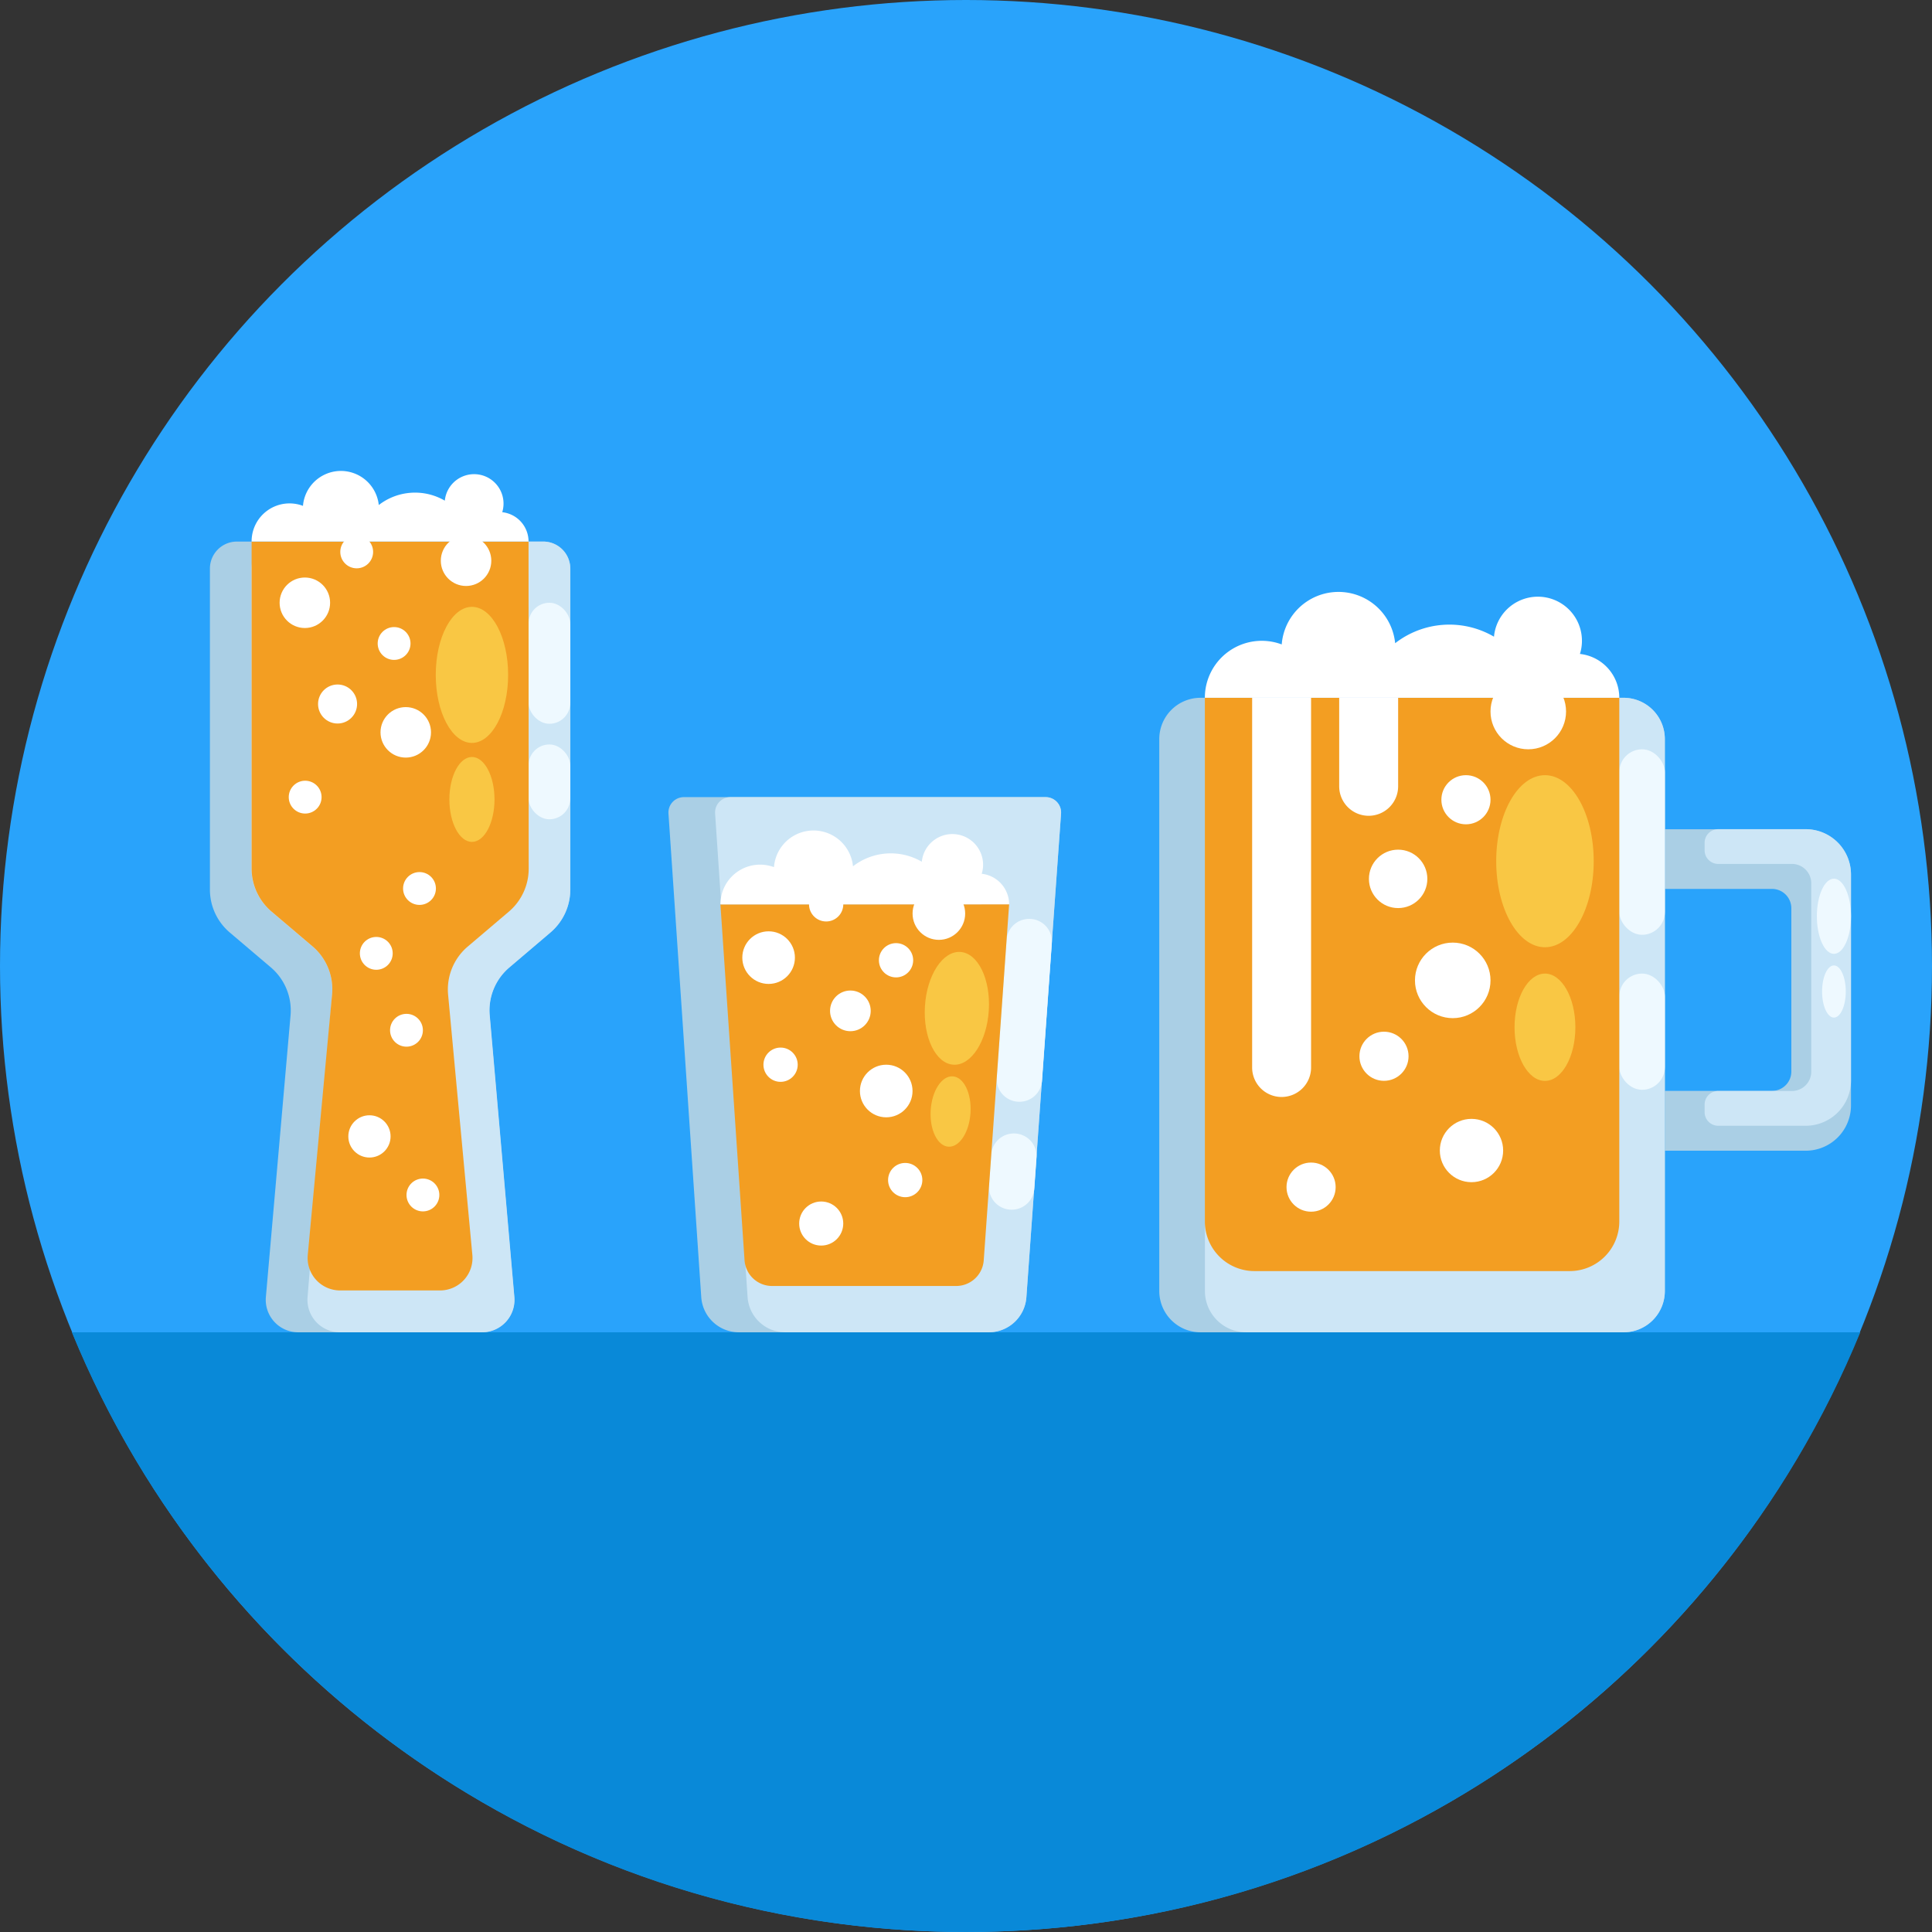 <svg id="Icons" xmlns="http://www.w3.org/2000/svg" viewBox="0 0 512 512"><rect x="0" y="0" width="512" height="512" fill="#333333" stroke="none"/><defs><style>.cls-1{fill:#29a3fb;}.cls-2{fill:#0989d8;}.cls-3{fill:#aacfe5;}.cls-4{fill:#cde6f6;}.cls-5{fill:#eef9ff;}.cls-6{fill:#f39e22;}.cls-7{fill:#f9c744;}.cls-8{fill:#fff;}</style></defs><title>019-beer-export</title><circle class="cls-1" cx="256" cy="256" r="256"/><path class="cls-2" d="M493,353.07C454.71,446.32,363,512,256,512S57.29,446.32,19.05,353.07Z"/><path class="cls-3" d="M490.53,231.72V293a12,12,0,0,1-11.95,11.95H441.2V289.09h28.4a5.11,5.11,0,0,0,5.12-5.11V240.69a5.12,5.12,0,0,0-5.12-5.12H441.2V219.76h37.38A12,12,0,0,1,490.53,231.72Z"/><path class="cls-4" d="M490.53,231.72v54.62a12,12,0,0,1-11.95,12H455.35a3.61,3.61,0,0,1-3.61-3.61v-2a3.61,3.61,0,0,1,3.61-3.61h19.52A5.11,5.11,0,0,0,480,284V234.07a5.12,5.12,0,0,0-5.12-5.12H455.35a3.61,3.61,0,0,1-3.61-3.6v-2a3.61,3.61,0,0,1,3.61-3.61h23.23A12,12,0,0,1,490.53,231.72Z"/><ellipse class="cls-5" cx="486.01" cy="242.82" rx="4.52" ry="9.96"/><ellipse class="cls-5" cx="486.01" cy="262.76" rx="3.14" ry="6.91"/><path class="cls-3" d="M441.2,195.86V342.14a10.93,10.93,0,0,1-10.94,10.93H318.17a10.94,10.94,0,0,1-10.95-10.93V195.86a10.94,10.94,0,0,1,10.95-10.94H430.26A10.94,10.94,0,0,1,441.2,195.86Z"/><path class="cls-4" d="M441.2,195.86V342.14a10.93,10.93,0,0,1-10.94,10.93h-100a10.93,10.93,0,0,1-10.94-10.93V195.86a10.94,10.94,0,0,1,10.94-10.94h100A10.94,10.94,0,0,1,441.2,195.86Z"/><rect class="cls-5" x="429.13" y="198.57" width="12.08" height="49.16" rx="6.04"/><rect class="cls-5" x="429.13" y="258.01" width="12.08" height="30.8" rx="6.04"/><path class="cls-6" d="M319.3,184.93H429.13a0,0,0,0,1,0,0V323.72A13.14,13.14,0,0,1,416,336.85H332.44a13.14,13.14,0,0,1-13.14-13.14V184.93A0,0,0,0,1,319.3,184.93Z"/><ellipse class="cls-7" cx="409.43" cy="228.23" rx="12.92" ry="22.8"/><ellipse class="cls-7" cx="409.43" cy="272.23" rx="8.06" ry="14.22"/><path class="cls-8" d="M429.13,184.92H319.3a15.08,15.08,0,0,1,20.37-14.14,15.09,15.09,0,0,1,30.06-.32,23.42,23.42,0,0,1,26.19-1.73,11.68,11.68,0,0,1,23.31,1.09,11.46,11.46,0,0,1-.53,3.48A11.69,11.69,0,0,1,429.13,184.92Z"/><circle class="cls-8" cx="370.52" cy="232.91" r="7.74"/><circle class="cls-8" cx="384.99" cy="259.81" r="10.01"/><circle class="cls-8" cx="405.01" cy="188.56" r="10.01"/><circle class="cls-8" cx="366.77" cy="279.92" r="6.51"/><circle class="cls-8" cx="347.45" cy="314.6" r="6.51"/><circle class="cls-8" cx="389.96" cy="304.9" r="8.39"/><circle class="cls-8" cx="388.49" cy="211.94" r="6.51"/><path class="cls-8" d="M339.64,290.71h0a7.81,7.81,0,0,1-7.81-7.8v-98h15.62v98A7.81,7.81,0,0,1,339.64,290.71Z"/><path class="cls-8" d="M354.9,184.92h15.62a0,0,0,0,1,0,0v23.46a7.81,7.81,0,0,1-7.81,7.81h0a7.81,7.81,0,0,1-7.81-7.81V184.92A0,0,0,0,1,354.9,184.92Z"/><path class="cls-3" d="M281.19,215.61,272,343.82a10,10,0,0,1-9.94,9.25H195.78a10,10,0,0,1-9.94-9.29L177.15,215.6a4.08,4.08,0,0,1,4.07-4.35h95.9A4.08,4.08,0,0,1,281.19,215.61Z"/><path class="cls-4" d="M281.19,215.61,272,343.82a10,10,0,0,1-9.94,9.25h-54a10,10,0,0,1-9.94-9.29L189.51,215.6a4.07,4.07,0,0,1,4.07-4.35h83.54A4.08,4.08,0,0,1,281.19,215.61Z"/><path class="cls-5" d="M272.75,243.51h0a6,6,0,0,1,6,6.43l-2.6,36.46a6,6,0,0,1-6,5.58h0a6,6,0,0,1-6-6.44l2.6-36.45A6,6,0,0,1,272.75,243.51Z"/><path class="cls-5" d="M268.69,300.38h0a6,6,0,0,1,6,6.43L274.1,315a6,6,0,0,1-6,5.58h0a6,6,0,0,1-6-6.43l.59-8.16A6,6,0,0,1,268.69,300.38Z"/><path class="cls-6" d="M267.43,239.66,260.7,334a7.33,7.33,0,0,1-7.31,6.8H204.62a7.32,7.32,0,0,1-7.31-6.83l-6.39-94.27Z"/><ellipse class="cls-7" cx="253.58" cy="267.21" rx="14.97" ry="8.48" transform="translate(-28.53 504.11) rotate(-86.52)"/><ellipse class="cls-7" cx="251.92" cy="294.57" rx="9.34" ry="5.29" transform="translate(-57.4 528.14) rotate(-86.52)"/><path class="cls-8" d="M267.43,239.65H190.92a10.51,10.51,0,0,1,10.52-10.51,10.66,10.66,0,0,1,3.67.66,10.51,10.51,0,0,1,20.94-.22,16.34,16.34,0,0,1,18.24-1.21,8.14,8.14,0,0,1,16.24.77,7.8,7.8,0,0,1-.37,2.42A8.15,8.15,0,0,1,267.43,239.65Z"/><circle class="cls-8" cx="218.94" cy="239.66" r="4.54"/><circle class="cls-8" cx="237.46" cy="254.48" r="4.54"/><circle class="cls-8" cx="225.36" cy="267.89" r="5.39"/><circle class="cls-8" cx="234.86" cy="289.13" r="6.97"/><circle class="cls-8" cx="203.69" cy="253.78" r="6.97"/><circle class="cls-8" cx="248.81" cy="242.1" r="6.97"/><circle class="cls-8" cx="239.89" cy="312.73" r="4.54"/><circle class="cls-8" cx="206.86" cy="282.16" r="4.54"/><circle class="cls-8" cx="217.63" cy="324.25" r="5.84"/><path class="cls-3" d="M144,143.52H62.79a7.16,7.16,0,0,0-7.16,7.16v85.06a14.92,14.92,0,0,0,5.27,11.39l10.88,9.24A15,15,0,0,1,77,269.06l-6.54,74.66A8.6,8.6,0,0,0,79,353.07h48.71a8.6,8.6,0,0,0,8.57-9.35l-6.54-74.66A14.92,14.92,0,0,1,135,256.37l10.88-9.24a15,15,0,0,0,5.27-11.39V150.68A7.17,7.17,0,0,0,144,143.52Z"/><path class="cls-4" d="M151.12,150.68v85.07a14.89,14.89,0,0,1-5.27,11.38L135,256.37a14.91,14.91,0,0,0-5.21,12.69l6.53,74.66a8.59,8.59,0,0,1-8.56,9.35H90.08a8.6,8.6,0,0,1-8.57-9.35L88,263.5a14.91,14.91,0,0,0-5.21-12.69l-10.88-9.24a15,15,0,0,1-5.27-11.39l0-79.5a7.17,7.17,0,0,1,7.16-7.16H144A7.17,7.17,0,0,1,151.12,150.68Z"/><rect class="cls-5" x="140.07" y="159.74" width="11.05" height="32.07" rx="5.53"/><rect class="cls-5" x="140.07" y="197.29" width="11.05" height="19.83" rx="5.53"/><path class="cls-6" d="M140.07,143.52H66.68v86.7A15,15,0,0,0,72,241.61l10.84,9.2A14.92,14.92,0,0,1,88,263.58l-6.44,69a8.61,8.61,0,0,0,8.57,9.4h26.49a8.6,8.6,0,0,0,8.56-9.4l-6.43-69A14.92,14.92,0,0,1,124,250.81l10.83-9.2a14.94,14.94,0,0,0,5.28-11.39Z"/><ellipse class="cls-7" cx="125.07" cy="178.85" rx="9.59" ry="18.03"/><ellipse class="cls-7" cx="125.07" cy="211.86" rx="5.98" ry="11.25"/><path class="cls-8" d="M140.07,143.51H66.68a10.05,10.05,0,0,1,13.61-9.45,10.09,10.09,0,0,1,20.09-.22,15.68,15.68,0,0,1,17.5-1.16,7.8,7.8,0,1,1,15.22,3.06A7.81,7.81,0,0,1,140.07,143.51Z"/><circle class="cls-8" cx="94.53" cy="146.26" r="4.35"/><circle class="cls-8" cx="104.44" cy="170.53" r="4.35"/><circle class="cls-8" cx="89.46" cy="186.57" r="5.17"/><circle class="cls-8" cx="107.53" cy="194.08" r="6.69"/><circle class="cls-8" cx="80.79" cy="159.74" r="6.69"/><circle class="cls-8" cx="123.51" cy="148.6" r="6.69"/><circle class="cls-8" cx="107.72" cy="273.03" r="4.35"/><circle class="cls-8" cx="111.17" cy="235.46" r="4.35"/><circle class="cls-8" cx="112.08" cy="316.68" r="4.35"/><circle class="cls-8" cx="99.72" cy="252.65" r="4.35"/><circle class="cls-8" cx="80.87" cy="211.25" r="4.35"/><circle class="cls-8" cx="97.91" cy="301.16" r="5.6"/></svg>
